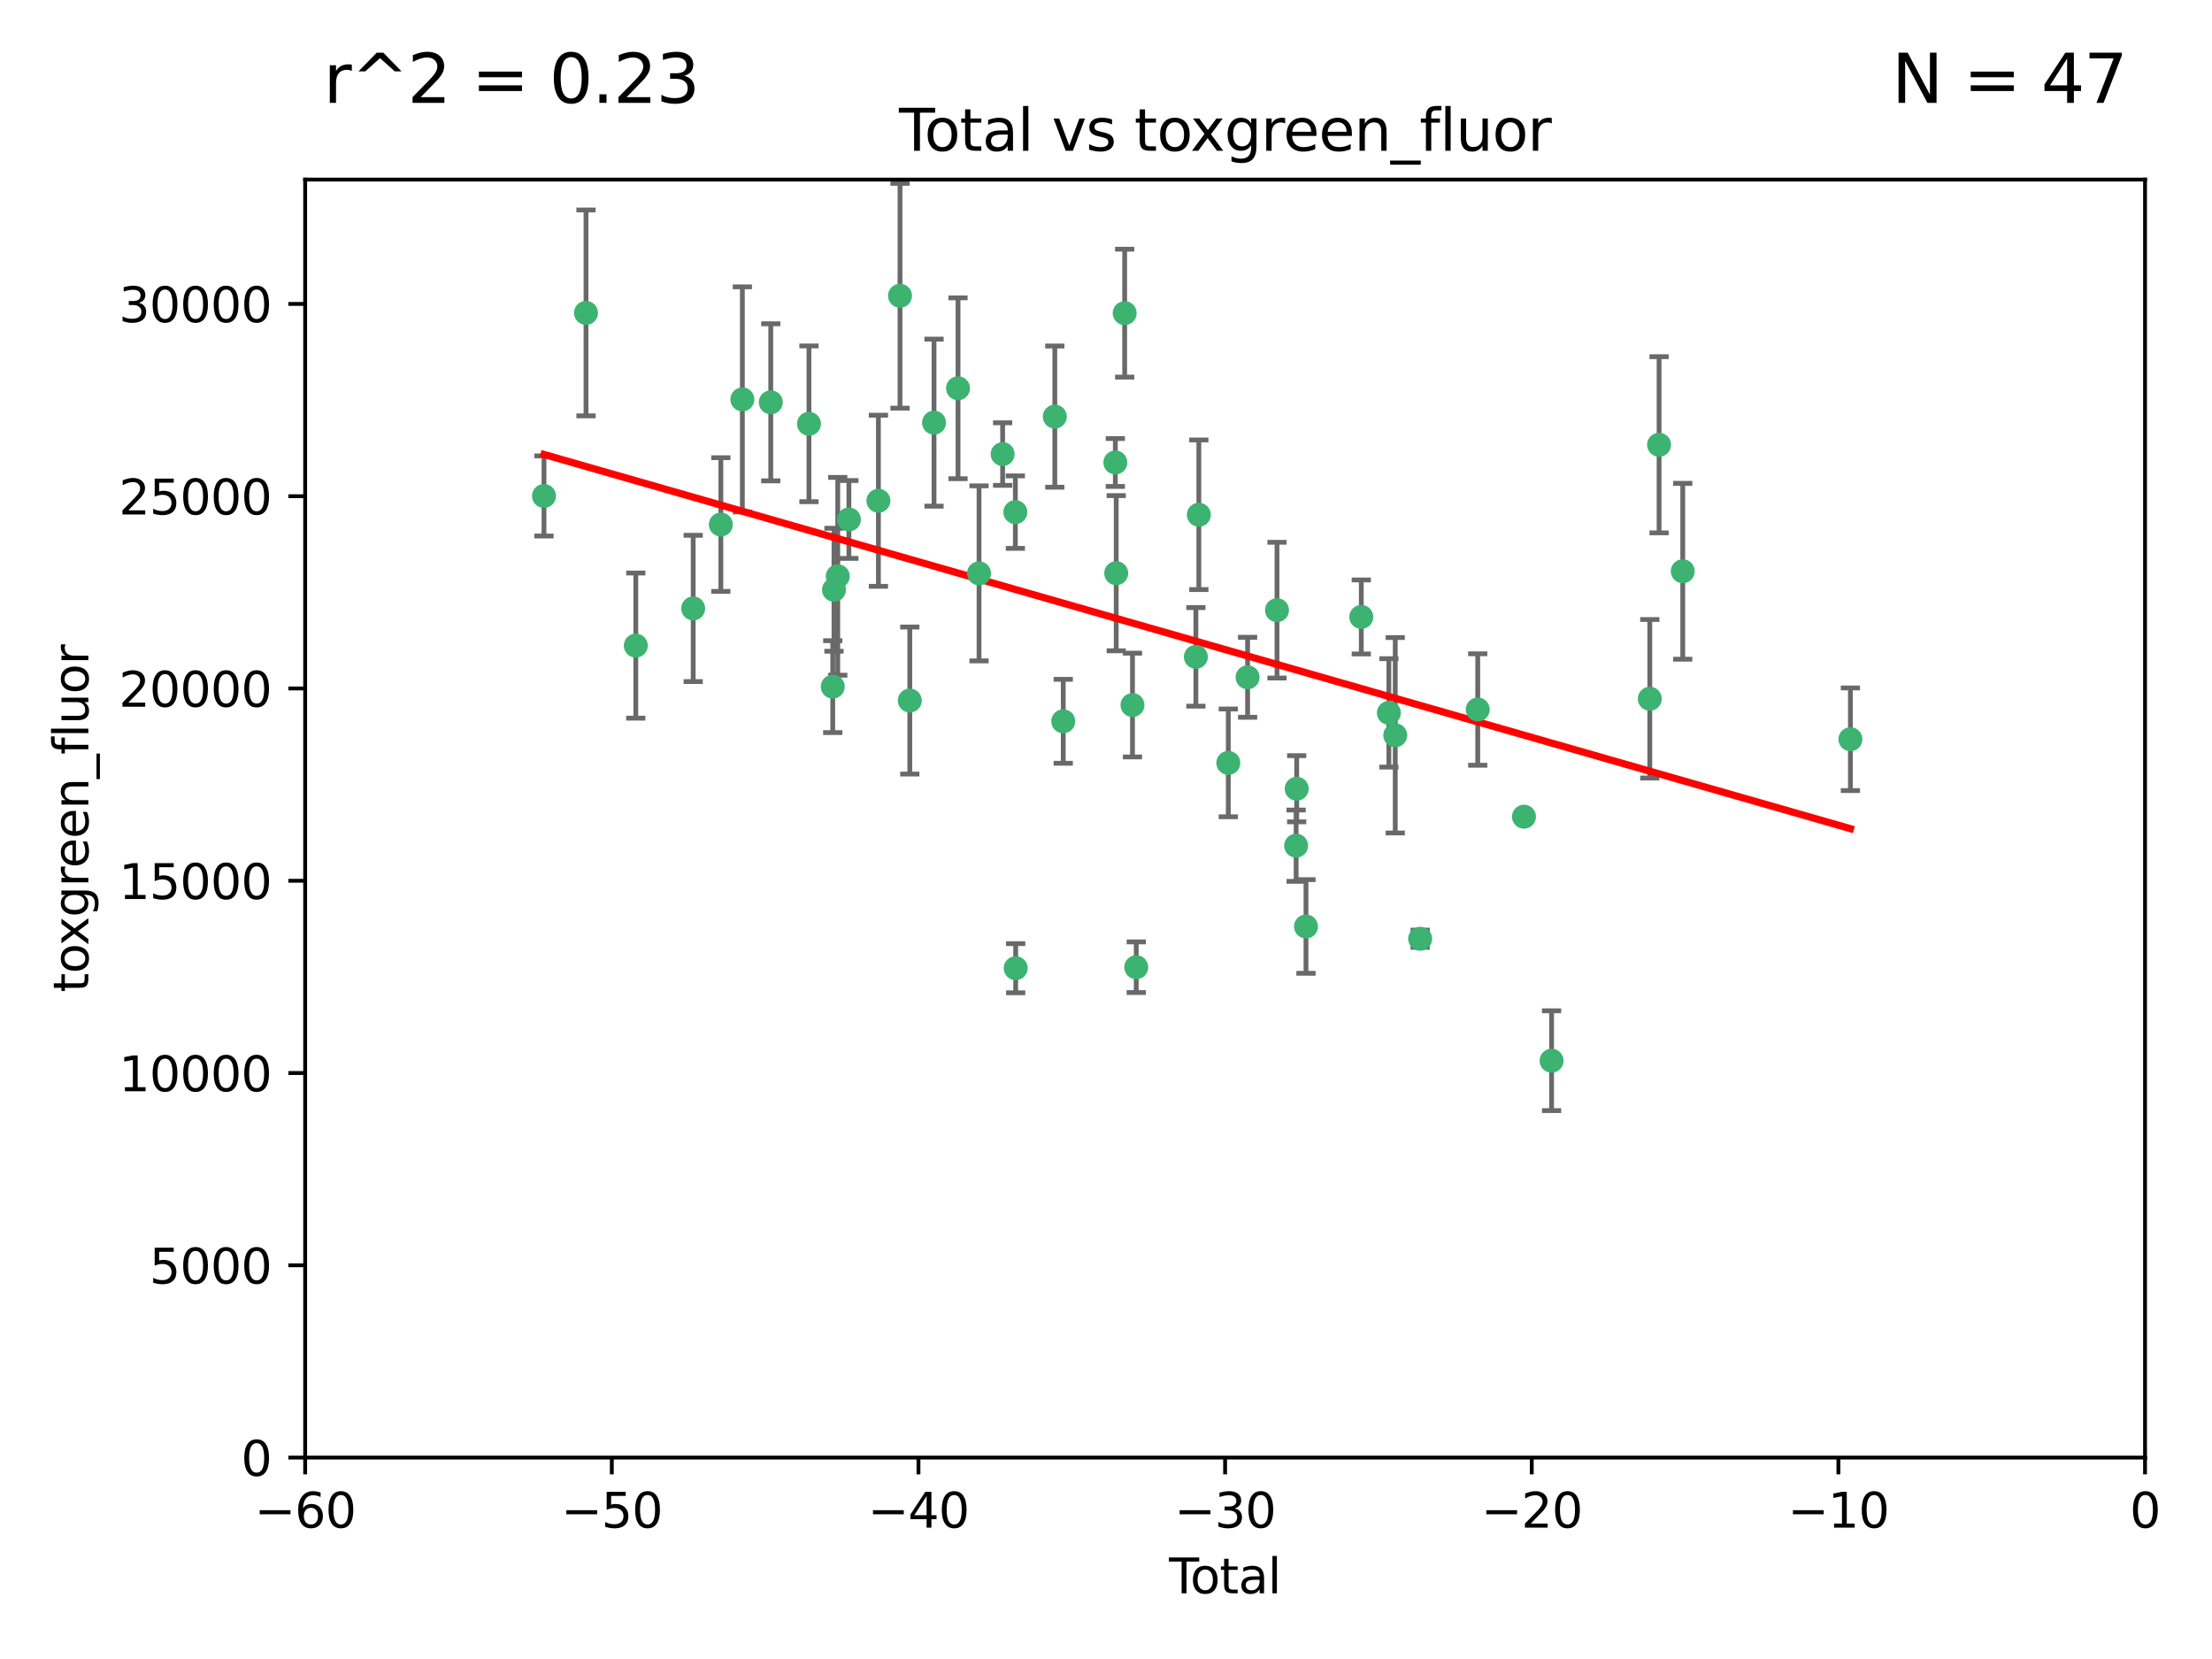 <?xml version="1.0" encoding="utf-8" standalone="no"?>
<!DOCTYPE svg PUBLIC "-//W3C//DTD SVG 1.1//EN"
  "http://www.w3.org/Graphics/SVG/1.1/DTD/svg11.dtd">
<svg xmlns:xlink="http://www.w3.org/1999/xlink" width="460.8pt" height="345.6pt" viewBox="0 0 460.8 345.6" xmlns="http://www.w3.org/2000/svg" version="1.1">
 <defs>
  <style type="text/css">*{stroke-linejoin: round; stroke-linecap: butt}</style>
 </defs>
 <g id="figure_1">
  <g id="patch_1">
   <path d="M 0 345.6 
L 460.8 345.6 
L 460.8 0 
L 0 0 
z
" style="fill: #ffffff"/>
  </g>
  <g id="axes_1">
   <g id="patch_2">
    <path d="M 63.571 303.64 
L 446.85 303.64 
L 446.85 37.411 
L 63.571 37.411 
z
" style="fill: #ffffff"/>
   </g>
   <g id="PathCollection_1">
    <defs>
     <path id="mc0f38f9fe8" d="M 0 1.118 
C 0.297 1.118 0.581 1 0.791 0.791 
C 1 0.581 1.118 0.297 1.118 0 
C 1.118 -0.297 1 -0.581 0.791 -0.791 
C 0.581 -1 0.297 -1.118 0 -1.118 
C -0.297 -1.118 -0.581 -1 -0.791 -0.791 
C -1 -0.581 -1.118 -0.297 -1.118 0 
C -1.118 0.297 -1 0.581 -0.791 0.791 
C -0.581 1 -0.297 1.118 0 1.118 
z
" style="stroke: #3cb371"/>
    </defs>
    <g clip-path="url(#pfbf0340518)">
     <use xlink:href="#mc0f38f9fe8" x="113.324" y="103.319" style="fill: #3cb371; stroke: #3cb371"/>
     <use xlink:href="#mc0f38f9fe8" x="122.075" y="65.184" style="fill: #3cb371; stroke: #3cb371"/>
     <use xlink:href="#mc0f38f9fe8" x="132.448" y="134.491" style="fill: #3cb371; stroke: #3cb371"/>
     <use xlink:href="#mc0f38f9fe8" x="144.404" y="126.749" style="fill: #3cb371; stroke: #3cb371"/>
     <use xlink:href="#mc0f38f9fe8" x="150.166" y="109.268" style="fill: #3cb371; stroke: #3cb371"/>
     <use xlink:href="#mc0f38f9fe8" x="154.646" y="83.201" style="fill: #3cb371; stroke: #3cb371"/>
     <use xlink:href="#mc0f38f9fe8" x="160.565" y="83.811" style="fill: #3cb371; stroke: #3cb371"/>
     <use xlink:href="#mc0f38f9fe8" x="168.522" y="88.286" style="fill: #3cb371; stroke: #3cb371"/>
     <use xlink:href="#mc0f38f9fe8" x="173.478" y="143.039" style="fill: #3cb371; stroke: #3cb371"/>
     <use xlink:href="#mc0f38f9fe8" x="173.733" y="122.859" style="fill: #3cb371; stroke: #3cb371"/>
     <use xlink:href="#mc0f38f9fe8" x="174.52" y="120.054" style="fill: #3cb371; stroke: #3cb371"/>
     <use xlink:href="#mc0f38f9fe8" x="176.84" y="108.214" style="fill: #3cb371; stroke: #3cb371"/>
     <use xlink:href="#mc0f38f9fe8" x="182.989" y="104.315" style="fill: #3cb371; stroke: #3cb371"/>
     <use xlink:href="#mc0f38f9fe8" x="187.487" y="61.614" style="fill: #3cb371; stroke: #3cb371"/>
     <use xlink:href="#mc0f38f9fe8" x="189.528" y="145.935" style="fill: #3cb371; stroke: #3cb371"/>
     <use xlink:href="#mc0f38f9fe8" x="194.574" y="88.045" style="fill: #3cb371; stroke: #3cb371"/>
     <use xlink:href="#mc0f38f9fe8" x="199.574" y="80.887" style="fill: #3cb371; stroke: #3cb371"/>
     <use xlink:href="#mc0f38f9fe8" x="203.952" y="119.44" style="fill: #3cb371; stroke: #3cb371"/>
     <use xlink:href="#mc0f38f9fe8" x="208.867" y="94.593" style="fill: #3cb371; stroke: #3cb371"/>
     <use xlink:href="#mc0f38f9fe8" x="211.515" y="106.684" style="fill: #3cb371; stroke: #3cb371"/>
     <use xlink:href="#mc0f38f9fe8" x="211.585" y="201.695" style="fill: #3cb371; stroke: #3cb371"/>
     <use xlink:href="#mc0f38f9fe8" x="219.736" y="86.787" style="fill: #3cb371; stroke: #3cb371"/>
     <use xlink:href="#mc0f38f9fe8" x="221.495" y="150.259" style="fill: #3cb371; stroke: #3cb371"/>
     <use xlink:href="#mc0f38f9fe8" x="232.345" y="96.341" style="fill: #3cb371; stroke: #3cb371"/>
     <use xlink:href="#mc0f38f9fe8" x="232.53" y="119.409" style="fill: #3cb371; stroke: #3cb371"/>
     <use xlink:href="#mc0f38f9fe8" x="234.291" y="65.233" style="fill: #3cb371; stroke: #3cb371"/>
     <use xlink:href="#mc0f38f9fe8" x="235.917" y="146.874" style="fill: #3cb371; stroke: #3cb371"/>
     <use xlink:href="#mc0f38f9fe8" x="236.699" y="201.487" style="fill: #3cb371; stroke: #3cb371"/>
     <use xlink:href="#mc0f38f9fe8" x="249.123" y="136.835" style="fill: #3cb371; stroke: #3cb371"/>
     <use xlink:href="#mc0f38f9fe8" x="249.741" y="107.234" style="fill: #3cb371; stroke: #3cb371"/>
     <use xlink:href="#mc0f38f9fe8" x="255.878" y="158.921" style="fill: #3cb371; stroke: #3cb371"/>
     <use xlink:href="#mc0f38f9fe8" x="259.897" y="141.091" style="fill: #3cb371; stroke: #3cb371"/>
     <use xlink:href="#mc0f38f9fe8" x="266.022" y="127.107" style="fill: #3cb371; stroke: #3cb371"/>
     <use xlink:href="#mc0f38f9fe8" x="270.008" y="176.169" style="fill: #3cb371; stroke: #3cb371"/>
     <use xlink:href="#mc0f38f9fe8" x="270.123" y="164.309" style="fill: #3cb371; stroke: #3cb371"/>
     <use xlink:href="#mc0f38f9fe8" x="272.061" y="193.002" style="fill: #3cb371; stroke: #3cb371"/>
     <use xlink:href="#mc0f38f9fe8" x="283.58" y="128.518" style="fill: #3cb371; stroke: #3cb371"/>
     <use xlink:href="#mc0f38f9fe8" x="289.329" y="148.507" style="fill: #3cb371; stroke: #3cb371"/>
     <use xlink:href="#mc0f38f9fe8" x="290.656" y="153.171" style="fill: #3cb371; stroke: #3cb371"/>
     <use xlink:href="#mc0f38f9fe8" x="295.844" y="195.558" style="fill: #3cb371; stroke: #3cb371"/>
     <use xlink:href="#mc0f38f9fe8" x="307.838" y="147.801" style="fill: #3cb371; stroke: #3cb371"/>
     <use xlink:href="#mc0f38f9fe8" x="317.472" y="170.133" style="fill: #3cb371; stroke: #3cb371"/>
     <use xlink:href="#mc0f38f9fe8" x="323.223" y="220.964" style="fill: #3cb371; stroke: #3cb371"/>
     <use xlink:href="#mc0f38f9fe8" x="343.683" y="145.567" style="fill: #3cb371; stroke: #3cb371"/>
     <use xlink:href="#mc0f38f9fe8" x="345.618" y="92.655" style="fill: #3cb371; stroke: #3cb371"/>
     <use xlink:href="#mc0f38f9fe8" x="350.548" y="119.004" style="fill: #3cb371; stroke: #3cb371"/>
     <use xlink:href="#mc0f38f9fe8" x="385.474" y="153.996" style="fill: #3cb371; stroke: #3cb371"/>
    </g>
   </g>
   <g id="matplotlib.axis_1">
    <g id="xtick_1">
     <g id="line2d_1">
      <defs>
       <path id="m3013d11a00" d="M 0 0 
L 0 3.5 
" style="stroke: #000000; stroke-width: 0.8"/>
      </defs>
      <g>
       <use xlink:href="#m3013d11a00" x="63.571" y="303.64" style="stroke: #000000; stroke-width: 0.8"/>
      </g>
     </g>
     <g id="text_1">
      <!-- −60 -->
      <g transform="translate(53.019 318.238)scale(0.1 -0.1)">
       <defs>
        <path id="DejaVuSans-2212" d="M 678 2272 
L 4684 2272 
L 4684 1741 
L 678 1741 
L 678 2272 
z
" transform="scale(0.016)"/>
        <path id="DejaVuSans-36" d="M 2113 2584 
Q 1688 2584 1439 2293 
Q 1191 2003 1191 1497 
Q 1191 994 1439 701 
Q 1688 409 2113 409 
Q 2538 409 2786 701 
Q 3034 994 3034 1497 
Q 3034 2003 2786 2293 
Q 2538 2584 2113 2584 
z
M 3366 4563 
L 3366 3988 
Q 3128 4100 2886 4159 
Q 2644 4219 2406 4219 
Q 1781 4219 1451 3797 
Q 1122 3375 1075 2522 
Q 1259 2794 1537 2939 
Q 1816 3084 2150 3084 
Q 2853 3084 3261 2657 
Q 3669 2231 3669 1497 
Q 3669 778 3244 343 
Q 2819 -91 2113 -91 
Q 1303 -91 875 529 
Q 447 1150 447 2328 
Q 447 3434 972 4092 
Q 1497 4750 2381 4750 
Q 2619 4750 2861 4703 
Q 3103 4656 3366 4563 
z
" transform="scale(0.016)"/>
        <path id="DejaVuSans-30" d="M 2034 4250 
Q 1547 4250 1301 3770 
Q 1056 3291 1056 2328 
Q 1056 1369 1301 889 
Q 1547 409 2034 409 
Q 2525 409 2770 889 
Q 3016 1369 3016 2328 
Q 3016 3291 2770 3770 
Q 2525 4250 2034 4250 
z
M 2034 4750 
Q 2819 4750 3233 4129 
Q 3647 3509 3647 2328 
Q 3647 1150 3233 529 
Q 2819 -91 2034 -91 
Q 1250 -91 836 529 
Q 422 1150 422 2328 
Q 422 3509 836 4129 
Q 1250 4750 2034 4750 
z
" transform="scale(0.016)"/>
       </defs>
       <use xlink:href="#DejaVuSans-2212"/>
       <use xlink:href="#DejaVuSans-36" x="83.789"/>
       <use xlink:href="#DejaVuSans-30" x="147.412"/>
      </g>
     </g>
    </g>
    <g id="xtick_2">
     <g id="line2d_2">
      <g>
       <use xlink:href="#m3013d11a00" x="127.451" y="303.64" style="stroke: #000000; stroke-width: 0.8"/>
      </g>
     </g>
     <g id="text_2">
      <!-- −50 -->
      <g transform="translate(116.899 318.238)scale(0.1 -0.1)">
       <defs>
        <path id="DejaVuSans-35" d="M 691 4666 
L 3169 4666 
L 3169 4134 
L 1269 4134 
L 1269 2991 
Q 1406 3038 1543 3061 
Q 1681 3084 1819 3084 
Q 2600 3084 3056 2656 
Q 3513 2228 3513 1497 
Q 3513 744 3044 326 
Q 2575 -91 1722 -91 
Q 1428 -91 1123 -41 
Q 819 9 494 109 
L 494 744 
Q 775 591 1075 516 
Q 1375 441 1709 441 
Q 2250 441 2565 725 
Q 2881 1009 2881 1497 
Q 2881 1984 2565 2268 
Q 2250 2553 1709 2553 
Q 1456 2553 1204 2497 
Q 953 2441 691 2322 
L 691 4666 
z
" transform="scale(0.016)"/>
       </defs>
       <use xlink:href="#DejaVuSans-2212"/>
       <use xlink:href="#DejaVuSans-35" x="83.789"/>
       <use xlink:href="#DejaVuSans-30" x="147.412"/>
      </g>
     </g>
    </g>
    <g id="xtick_3">
     <g id="line2d_3">
      <g>
       <use xlink:href="#m3013d11a00" x="191.331" y="303.64" style="stroke: #000000; stroke-width: 0.8"/>
      </g>
     </g>
     <g id="text_3">
      <!-- −40 -->
      <g transform="translate(180.778 318.238)scale(0.1 -0.1)">
       <defs>
        <path id="DejaVuSans-34" d="M 2419 4116 
L 825 1625 
L 2419 1625 
L 2419 4116 
z
M 2253 4666 
L 3047 4666 
L 3047 1625 
L 3713 1625 
L 3713 1100 
L 3047 1100 
L 3047 0 
L 2419 0 
L 2419 1100 
L 313 1100 
L 313 1709 
L 2253 4666 
z
" transform="scale(0.016)"/>
       </defs>
       <use xlink:href="#DejaVuSans-2212"/>
       <use xlink:href="#DejaVuSans-34" x="83.789"/>
       <use xlink:href="#DejaVuSans-30" x="147.412"/>
      </g>
     </g>
    </g>
    <g id="xtick_4">
     <g id="line2d_4">
      <g>
       <use xlink:href="#m3013d11a00" x="255.211" y="303.64" style="stroke: #000000; stroke-width: 0.8"/>
      </g>
     </g>
     <g id="text_4">
      <!-- −30 -->
      <g transform="translate(244.658 318.238)scale(0.1 -0.1)">
       <defs>
        <path id="DejaVuSans-33" d="M 2597 2516 
Q 3050 2419 3304 2112 
Q 3559 1806 3559 1356 
Q 3559 666 3084 287 
Q 2609 -91 1734 -91 
Q 1441 -91 1130 -33 
Q 819 25 488 141 
L 488 750 
Q 750 597 1062 519 
Q 1375 441 1716 441 
Q 2309 441 2620 675 
Q 2931 909 2931 1356 
Q 2931 1769 2642 2001 
Q 2353 2234 1838 2234 
L 1294 2234 
L 1294 2753 
L 1863 2753 
Q 2328 2753 2575 2939 
Q 2822 3125 2822 3475 
Q 2822 3834 2567 4026 
Q 2313 4219 1838 4219 
Q 1578 4219 1281 4162 
Q 984 4106 628 3988 
L 628 4550 
Q 988 4650 1302 4700 
Q 1616 4750 1894 4750 
Q 2613 4750 3031 4423 
Q 3450 4097 3450 3541 
Q 3450 3153 3228 2886 
Q 3006 2619 2597 2516 
z
" transform="scale(0.016)"/>
       </defs>
       <use xlink:href="#DejaVuSans-2212"/>
       <use xlink:href="#DejaVuSans-33" x="83.789"/>
       <use xlink:href="#DejaVuSans-30" x="147.412"/>
      </g>
     </g>
    </g>
    <g id="xtick_5">
     <g id="line2d_5">
      <g>
       <use xlink:href="#m3013d11a00" x="319.09" y="303.64" style="stroke: #000000; stroke-width: 0.8"/>
      </g>
     </g>
     <g id="text_5">
      <!-- −20 -->
      <g transform="translate(308.538 318.238)scale(0.1 -0.1)">
       <defs>
        <path id="DejaVuSans-32" d="M 1228 531 
L 3431 531 
L 3431 0 
L 469 0 
L 469 531 
Q 828 903 1448 1529 
Q 2069 2156 2228 2338 
Q 2531 2678 2651 2914 
Q 2772 3150 2772 3378 
Q 2772 3750 2511 3984 
Q 2250 4219 1831 4219 
Q 1534 4219 1204 4116 
Q 875 4013 500 3803 
L 500 4441 
Q 881 4594 1212 4672 
Q 1544 4750 1819 4750 
Q 2544 4750 2975 4387 
Q 3406 4025 3406 3419 
Q 3406 3131 3298 2873 
Q 3191 2616 2906 2266 
Q 2828 2175 2409 1742 
Q 1991 1309 1228 531 
z
" transform="scale(0.016)"/>
       </defs>
       <use xlink:href="#DejaVuSans-2212"/>
       <use xlink:href="#DejaVuSans-32" x="83.789"/>
       <use xlink:href="#DejaVuSans-30" x="147.412"/>
      </g>
     </g>
    </g>
    <g id="xtick_6">
     <g id="line2d_6">
      <g>
       <use xlink:href="#m3013d11a00" x="382.97" y="303.64" style="stroke: #000000; stroke-width: 0.8"/>
      </g>
     </g>
     <g id="text_6">
      <!-- −10 -->
      <g transform="translate(372.418 318.238)scale(0.1 -0.1)">
       <defs>
        <path id="DejaVuSans-31" d="M 794 531 
L 1825 531 
L 1825 4091 
L 703 3866 
L 703 4441 
L 1819 4666 
L 2450 4666 
L 2450 531 
L 3481 531 
L 3481 0 
L 794 0 
L 794 531 
z
" transform="scale(0.016)"/>
       </defs>
       <use xlink:href="#DejaVuSans-2212"/>
       <use xlink:href="#DejaVuSans-31" x="83.789"/>
       <use xlink:href="#DejaVuSans-30" x="147.412"/>
      </g>
     </g>
    </g>
    <g id="xtick_7">
     <g id="line2d_7">
      <g>
       <use xlink:href="#m3013d11a00" x="446.85" y="303.64" style="stroke: #000000; stroke-width: 0.8"/>
      </g>
     </g>
     <g id="text_7">
      <!-- 0 -->
      <g transform="translate(443.669 318.238)scale(0.1 -0.1)">
       <use xlink:href="#DejaVuSans-30"/>
      </g>
     </g>
    </g>
    <g id="text_8">
     <!-- Total -->
     <g transform="translate(243.534 331.917)scale(0.1 -0.1)">
      <defs>
       <path id="DejaVuSans-54" d="M -19 4666 
L 3928 4666 
L 3928 4134 
L 2272 4134 
L 2272 0 
L 1638 0 
L 1638 4134 
L -19 4134 
L -19 4666 
z
" transform="scale(0.016)"/>
       <path id="DejaVuSans-6f" d="M 1959 3097 
Q 1497 3097 1228 2736 
Q 959 2375 959 1747 
Q 959 1119 1226 758 
Q 1494 397 1959 397 
Q 2419 397 2687 759 
Q 2956 1122 2956 1747 
Q 2956 2369 2687 2733 
Q 2419 3097 1959 3097 
z
M 1959 3584 
Q 2709 3584 3137 3096 
Q 3566 2609 3566 1747 
Q 3566 888 3137 398 
Q 2709 -91 1959 -91 
Q 1206 -91 779 398 
Q 353 888 353 1747 
Q 353 2609 779 3096 
Q 1206 3584 1959 3584 
z
" transform="scale(0.016)"/>
       <path id="DejaVuSans-74" d="M 1172 4494 
L 1172 3500 
L 2356 3500 
L 2356 3053 
L 1172 3053 
L 1172 1153 
Q 1172 725 1289 603 
Q 1406 481 1766 481 
L 2356 481 
L 2356 0 
L 1766 0 
Q 1100 0 847 248 
Q 594 497 594 1153 
L 594 3053 
L 172 3053 
L 172 3500 
L 594 3500 
L 594 4494 
L 1172 4494 
z
" transform="scale(0.016)"/>
       <path id="DejaVuSans-61" d="M 2194 1759 
Q 1497 1759 1228 1600 
Q 959 1441 959 1056 
Q 959 750 1161 570 
Q 1363 391 1709 391 
Q 2188 391 2477 730 
Q 2766 1069 2766 1631 
L 2766 1759 
L 2194 1759 
z
M 3341 1997 
L 3341 0 
L 2766 0 
L 2766 531 
Q 2569 213 2275 61 
Q 1981 -91 1556 -91 
Q 1019 -91 701 211 
Q 384 513 384 1019 
Q 384 1609 779 1909 
Q 1175 2209 1959 2209 
L 2766 2209 
L 2766 2266 
Q 2766 2663 2505 2880 
Q 2244 3097 1772 3097 
Q 1472 3097 1187 3025 
Q 903 2953 641 2809 
L 641 3341 
Q 956 3463 1253 3523 
Q 1550 3584 1831 3584 
Q 2591 3584 2966 3190 
Q 3341 2797 3341 1997 
z
" transform="scale(0.016)"/>
       <path id="DejaVuSans-6c" d="M 603 4863 
L 1178 4863 
L 1178 0 
L 603 0 
L 603 4863 
z
" transform="scale(0.016)"/>
      </defs>
      <use xlink:href="#DejaVuSans-54"/>
      <use xlink:href="#DejaVuSans-6f" x="44.084"/>
      <use xlink:href="#DejaVuSans-74" x="105.266"/>
      <use xlink:href="#DejaVuSans-61" x="144.475"/>
      <use xlink:href="#DejaVuSans-6c" x="205.754"/>
     </g>
    </g>
   </g>
   <g id="matplotlib.axis_2">
    <g id="ytick_1">
     <g id="line2d_8">
      <defs>
       <path id="mdef2d67973" d="M 0 0 
L -3.5 0 
" style="stroke: #000000; stroke-width: 0.8"/>
      </defs>
      <g>
       <use xlink:href="#mdef2d67973" x="63.571" y="303.64" style="stroke: #000000; stroke-width: 0.8"/>
      </g>
     </g>
     <g id="text_9">
      <!-- 0 -->
      <g transform="translate(50.209 307.439)scale(0.1 -0.1)">
       <use xlink:href="#DejaVuSans-30"/>
      </g>
     </g>
    </g>
    <g id="ytick_2">
     <g id="line2d_9">
      <g>
       <use xlink:href="#mdef2d67973" x="63.571" y="263.586" style="stroke: #000000; stroke-width: 0.8"/>
      </g>
     </g>
     <g id="text_10">
      <!-- 5000 -->
      <g transform="translate(31.121 267.385)scale(0.1 -0.1)">
       <use xlink:href="#DejaVuSans-35"/>
       <use xlink:href="#DejaVuSans-30" x="63.623"/>
       <use xlink:href="#DejaVuSans-30" x="127.246"/>
       <use xlink:href="#DejaVuSans-30" x="190.869"/>
      </g>
     </g>
    </g>
    <g id="ytick_3">
     <g id="line2d_10">
      <g>
       <use xlink:href="#mdef2d67973" x="63.571" y="223.532" style="stroke: #000000; stroke-width: 0.8"/>
      </g>
     </g>
     <g id="text_11">
      <!-- 10000 -->
      <g transform="translate(24.759 227.331)scale(0.1 -0.1)">
       <use xlink:href="#DejaVuSans-31"/>
       <use xlink:href="#DejaVuSans-30" x="63.623"/>
       <use xlink:href="#DejaVuSans-30" x="127.246"/>
       <use xlink:href="#DejaVuSans-30" x="190.869"/>
       <use xlink:href="#DejaVuSans-30" x="254.492"/>
      </g>
     </g>
    </g>
    <g id="ytick_4">
     <g id="line2d_11">
      <g>
       <use xlink:href="#mdef2d67973" x="63.571" y="183.478" style="stroke: #000000; stroke-width: 0.8"/>
      </g>
     </g>
     <g id="text_12">
      <!-- 15000 -->
      <g transform="translate(24.759 187.278)scale(0.1 -0.1)">
       <use xlink:href="#DejaVuSans-31"/>
       <use xlink:href="#DejaVuSans-35" x="63.623"/>
       <use xlink:href="#DejaVuSans-30" x="127.246"/>
       <use xlink:href="#DejaVuSans-30" x="190.869"/>
       <use xlink:href="#DejaVuSans-30" x="254.492"/>
      </g>
     </g>
    </g>
    <g id="ytick_5">
     <g id="line2d_12">
      <g>
       <use xlink:href="#mdef2d67973" x="63.571" y="143.424" style="stroke: #000000; stroke-width: 0.8"/>
      </g>
     </g>
     <g id="text_13">
      <!-- 20000 -->
      <g transform="translate(24.759 147.224)scale(0.1 -0.1)">
       <use xlink:href="#DejaVuSans-32"/>
       <use xlink:href="#DejaVuSans-30" x="63.623"/>
       <use xlink:href="#DejaVuSans-30" x="127.246"/>
       <use xlink:href="#DejaVuSans-30" x="190.869"/>
       <use xlink:href="#DejaVuSans-30" x="254.492"/>
      </g>
     </g>
    </g>
    <g id="ytick_6">
     <g id="line2d_13">
      <g>
       <use xlink:href="#mdef2d67973" x="63.571" y="103.371" style="stroke: #000000; stroke-width: 0.8"/>
      </g>
     </g>
     <g id="text_14">
      <!-- 25000 -->
      <g transform="translate(24.759 107.17)scale(0.1 -0.1)">
       <use xlink:href="#DejaVuSans-32"/>
       <use xlink:href="#DejaVuSans-35" x="63.623"/>
       <use xlink:href="#DejaVuSans-30" x="127.246"/>
       <use xlink:href="#DejaVuSans-30" x="190.869"/>
       <use xlink:href="#DejaVuSans-30" x="254.492"/>
      </g>
     </g>
    </g>
    <g id="ytick_7">
     <g id="line2d_14">
      <g>
       <use xlink:href="#mdef2d67973" x="63.571" y="63.317" style="stroke: #000000; stroke-width: 0.8"/>
      </g>
     </g>
     <g id="text_15">
      <!-- 30000 -->
      <g transform="translate(24.759 67.116)scale(0.1 -0.1)">
       <use xlink:href="#DejaVuSans-33"/>
       <use xlink:href="#DejaVuSans-30" x="63.623"/>
       <use xlink:href="#DejaVuSans-30" x="127.246"/>
       <use xlink:href="#DejaVuSans-30" x="190.869"/>
       <use xlink:href="#DejaVuSans-30" x="254.492"/>
      </g>
     </g>
    </g>
    <g id="text_16">
     <!-- toxgreen_fluor -->
     <g transform="translate(18.401 206.72)rotate(-90)scale(0.1 -0.1)">
      <defs>
       <path id="DejaVuSans-78" d="M 3513 3500 
L 2247 1797 
L 3578 0 
L 2900 0 
L 1881 1375 
L 863 0 
L 184 0 
L 1544 1831 
L 300 3500 
L 978 3500 
L 1906 2253 
L 2834 3500 
L 3513 3500 
z
" transform="scale(0.016)"/>
       <path id="DejaVuSans-67" d="M 2906 1791 
Q 2906 2416 2648 2759 
Q 2391 3103 1925 3103 
Q 1463 3103 1205 2759 
Q 947 2416 947 1791 
Q 947 1169 1205 825 
Q 1463 481 1925 481 
Q 2391 481 2648 825 
Q 2906 1169 2906 1791 
z
M 3481 434 
Q 3481 -459 3084 -895 
Q 2688 -1331 1869 -1331 
Q 1566 -1331 1297 -1286 
Q 1028 -1241 775 -1147 
L 775 -588 
Q 1028 -725 1275 -790 
Q 1522 -856 1778 -856 
Q 2344 -856 2625 -561 
Q 2906 -266 2906 331 
L 2906 616 
Q 2728 306 2450 153 
Q 2172 0 1784 0 
Q 1141 0 747 490 
Q 353 981 353 1791 
Q 353 2603 747 3093 
Q 1141 3584 1784 3584 
Q 2172 3584 2450 3431 
Q 2728 3278 2906 2969 
L 2906 3500 
L 3481 3500 
L 3481 434 
z
" transform="scale(0.016)"/>
       <path id="DejaVuSans-72" d="M 2631 2963 
Q 2534 3019 2420 3045 
Q 2306 3072 2169 3072 
Q 1681 3072 1420 2755 
Q 1159 2438 1159 1844 
L 1159 0 
L 581 0 
L 581 3500 
L 1159 3500 
L 1159 2956 
Q 1341 3275 1631 3429 
Q 1922 3584 2338 3584 
Q 2397 3584 2469 3576 
Q 2541 3569 2628 3553 
L 2631 2963 
z
" transform="scale(0.016)"/>
       <path id="DejaVuSans-65" d="M 3597 1894 
L 3597 1613 
L 953 1613 
Q 991 1019 1311 708 
Q 1631 397 2203 397 
Q 2534 397 2845 478 
Q 3156 559 3463 722 
L 3463 178 
Q 3153 47 2828 -22 
Q 2503 -91 2169 -91 
Q 1331 -91 842 396 
Q 353 884 353 1716 
Q 353 2575 817 3079 
Q 1281 3584 2069 3584 
Q 2775 3584 3186 3129 
Q 3597 2675 3597 1894 
z
M 3022 2063 
Q 3016 2534 2758 2815 
Q 2500 3097 2075 3097 
Q 1594 3097 1305 2825 
Q 1016 2553 972 2059 
L 3022 2063 
z
" transform="scale(0.016)"/>
       <path id="DejaVuSans-6e" d="M 3513 2113 
L 3513 0 
L 2938 0 
L 2938 2094 
Q 2938 2591 2744 2837 
Q 2550 3084 2163 3084 
Q 1697 3084 1428 2787 
Q 1159 2491 1159 1978 
L 1159 0 
L 581 0 
L 581 3500 
L 1159 3500 
L 1159 2956 
Q 1366 3272 1645 3428 
Q 1925 3584 2291 3584 
Q 2894 3584 3203 3211 
Q 3513 2838 3513 2113 
z
" transform="scale(0.016)"/>
       <path id="DejaVuSans-5f" d="M 3263 -1063 
L 3263 -1509 
L -63 -1509 
L -63 -1063 
L 3263 -1063 
z
" transform="scale(0.016)"/>
       <path id="DejaVuSans-66" d="M 2375 4863 
L 2375 4384 
L 1825 4384 
Q 1516 4384 1395 4259 
Q 1275 4134 1275 3809 
L 1275 3500 
L 2222 3500 
L 2222 3053 
L 1275 3053 
L 1275 0 
L 697 0 
L 697 3053 
L 147 3053 
L 147 3500 
L 697 3500 
L 697 3744 
Q 697 4328 969 4595 
Q 1241 4863 1831 4863 
L 2375 4863 
z
" transform="scale(0.016)"/>
       <path id="DejaVuSans-75" d="M 544 1381 
L 544 3500 
L 1119 3500 
L 1119 1403 
Q 1119 906 1312 657 
Q 1506 409 1894 409 
Q 2359 409 2629 706 
Q 2900 1003 2900 1516 
L 2900 3500 
L 3475 3500 
L 3475 0 
L 2900 0 
L 2900 538 
Q 2691 219 2414 64 
Q 2138 -91 1772 -91 
Q 1169 -91 856 284 
Q 544 659 544 1381 
z
M 1991 3584 
L 1991 3584 
z
" transform="scale(0.016)"/>
      </defs>
      <use xlink:href="#DejaVuSans-74"/>
      <use xlink:href="#DejaVuSans-6f" x="39.209"/>
      <use xlink:href="#DejaVuSans-78" x="97.266"/>
      <use xlink:href="#DejaVuSans-67" x="156.445"/>
      <use xlink:href="#DejaVuSans-72" x="219.922"/>
      <use xlink:href="#DejaVuSans-65" x="258.785"/>
      <use xlink:href="#DejaVuSans-65" x="320.309"/>
      <use xlink:href="#DejaVuSans-6e" x="381.832"/>
      <use xlink:href="#DejaVuSans-5f" x="445.211"/>
      <use xlink:href="#DejaVuSans-66" x="495.211"/>
      <use xlink:href="#DejaVuSans-6c" x="530.416"/>
      <use xlink:href="#DejaVuSans-75" x="558.199"/>
      <use xlink:href="#DejaVuSans-6f" x="621.578"/>
      <use xlink:href="#DejaVuSans-72" x="682.76"/>
     </g>
    </g>
   </g>
   <g id="LineCollection_1">
    <path d="M 113.324 111.662 
L 113.324 94.976 
" clip-path="url(#pfbf0340518)" style="fill: none; stroke: #696969"/>
    <path d="M 122.075 86.629 
L 122.075 43.739 
" clip-path="url(#pfbf0340518)" style="fill: none; stroke: #696969"/>
    <path d="M 132.448 149.606 
L 132.448 119.375 
" clip-path="url(#pfbf0340518)" style="fill: none; stroke: #696969"/>
    <path d="M 144.404 141.983 
L 144.404 111.515 
" clip-path="url(#pfbf0340518)" style="fill: none; stroke: #696969"/>
    <path d="M 150.166 123.191 
L 150.166 95.346 
" clip-path="url(#pfbf0340518)" style="fill: none; stroke: #696969"/>
    <path d="M 154.646 106.648 
L 154.646 59.753 
" clip-path="url(#pfbf0340518)" style="fill: none; stroke: #696969"/>
    <path d="M 160.565 100.173 
L 160.565 67.45 
" clip-path="url(#pfbf0340518)" style="fill: none; stroke: #696969"/>
    <path d="M 168.522 104.51 
L 168.522 72.063 
" clip-path="url(#pfbf0340518)" style="fill: none; stroke: #696969"/>
    <path d="M 173.478 152.61 
L 173.478 133.468 
" clip-path="url(#pfbf0340518)" style="fill: none; stroke: #696969"/>
    <path d="M 173.733 135.667 
L 173.733 110.051 
" clip-path="url(#pfbf0340518)" style="fill: none; stroke: #696969"/>
    <path d="M 174.52 140.659 
L 174.52 99.45 
" clip-path="url(#pfbf0340518)" style="fill: none; stroke: #696969"/>
    <path d="M 176.84 116.326 
L 176.84 100.101 
" clip-path="url(#pfbf0340518)" style="fill: none; stroke: #696969"/>
    <path d="M 182.989 122.133 
L 182.989 86.497 
" clip-path="url(#pfbf0340518)" style="fill: none; stroke: #696969"/>
    <path d="M 187.487 85.029 
L 187.487 38.199 
" clip-path="url(#pfbf0340518)" style="fill: none; stroke: #696969"/>
    <path d="M 189.528 161.248 
L 189.528 130.622 
" clip-path="url(#pfbf0340518)" style="fill: none; stroke: #696969"/>
    <path d="M 194.574 105.444 
L 194.574 70.646 
" clip-path="url(#pfbf0340518)" style="fill: none; stroke: #696969"/>
    <path d="M 199.574 99.727 
L 199.574 62.047 
" clip-path="url(#pfbf0340518)" style="fill: none; stroke: #696969"/>
    <path d="M 203.952 137.675 
L 203.952 101.206 
" clip-path="url(#pfbf0340518)" style="fill: none; stroke: #696969"/>
    <path d="M 208.867 101.108 
L 208.867 88.078 
" clip-path="url(#pfbf0340518)" style="fill: none; stroke: #696969"/>
    <path d="M 211.515 114.235 
L 211.515 99.134 
" clip-path="url(#pfbf0340518)" style="fill: none; stroke: #696969"/>
    <path d="M 211.585 206.809 
L 211.585 196.58 
" clip-path="url(#pfbf0340518)" style="fill: none; stroke: #696969"/>
    <path d="M 219.736 101.495 
L 219.736 72.08 
" clip-path="url(#pfbf0340518)" style="fill: none; stroke: #696969"/>
    <path d="M 221.495 159.003 
L 221.495 141.514 
" clip-path="url(#pfbf0340518)" style="fill: none; stroke: #696969"/>
    <path d="M 232.345 101.329 
L 232.345 91.353 
" clip-path="url(#pfbf0340518)" style="fill: none; stroke: #696969"/>
    <path d="M 232.53 135.574 
L 232.53 103.243 
" clip-path="url(#pfbf0340518)" style="fill: none; stroke: #696969"/>
    <path d="M 234.291 78.556 
L 234.291 51.911 
" clip-path="url(#pfbf0340518)" style="fill: none; stroke: #696969"/>
    <path d="M 235.917 157.684 
L 235.917 136.065 
" clip-path="url(#pfbf0340518)" style="fill: none; stroke: #696969"/>
    <path d="M 236.699 206.761 
L 236.699 196.213 
" clip-path="url(#pfbf0340518)" style="fill: none; stroke: #696969"/>
    <path d="M 249.123 147.104 
L 249.123 126.566 
" clip-path="url(#pfbf0340518)" style="fill: none; stroke: #696969"/>
    <path d="M 249.741 122.819 
L 249.741 91.649 
" clip-path="url(#pfbf0340518)" style="fill: none; stroke: #696969"/>
    <path d="M 255.878 170.147 
L 255.878 147.694 
" clip-path="url(#pfbf0340518)" style="fill: none; stroke: #696969"/>
    <path d="M 259.897 149.421 
L 259.897 132.76 
" clip-path="url(#pfbf0340518)" style="fill: none; stroke: #696969"/>
    <path d="M 266.022 141.248 
L 266.022 112.967 
" clip-path="url(#pfbf0340518)" style="fill: none; stroke: #696969"/>
    <path d="M 270.008 183.597 
L 270.008 168.741 
" clip-path="url(#pfbf0340518)" style="fill: none; stroke: #696969"/>
    <path d="M 270.123 171.2 
L 270.123 157.418 
" clip-path="url(#pfbf0340518)" style="fill: none; stroke: #696969"/>
    <path d="M 272.061 202.754 
L 272.061 183.249 
" clip-path="url(#pfbf0340518)" style="fill: none; stroke: #696969"/>
    <path d="M 283.58 136.228 
L 283.58 120.808 
" clip-path="url(#pfbf0340518)" style="fill: none; stroke: #696969"/>
    <path d="M 289.329 159.798 
L 289.329 137.216 
" clip-path="url(#pfbf0340518)" style="fill: none; stroke: #696969"/>
    <path d="M 290.656 173.526 
L 290.656 132.815 
" clip-path="url(#pfbf0340518)" style="fill: none; stroke: #696969"/>
    <path d="M 295.844 197.349 
L 295.844 193.767 
" clip-path="url(#pfbf0340518)" style="fill: none; stroke: #696969"/>
    <path d="M 307.838 159.413 
L 307.838 136.19 
" clip-path="url(#pfbf0340518)" style="fill: none; stroke: #696969"/>
    <path d="M 317.472 170.88 
L 317.472 169.387 
" clip-path="url(#pfbf0340518)" style="fill: none; stroke: #696969"/>
    <path d="M 323.223 231.359 
L 323.223 210.569 
" clip-path="url(#pfbf0340518)" style="fill: none; stroke: #696969"/>
    <path d="M 343.683 162.081 
L 343.683 129.053 
" clip-path="url(#pfbf0340518)" style="fill: none; stroke: #696969"/>
    <path d="M 345.618 111.003 
L 345.618 74.306 
" clip-path="url(#pfbf0340518)" style="fill: none; stroke: #696969"/>
    <path d="M 350.548 137.321 
L 350.548 100.688 
" clip-path="url(#pfbf0340518)" style="fill: none; stroke: #696969"/>
    <path d="M 385.474 164.686 
L 385.474 143.305 
" clip-path="url(#pfbf0340518)" style="fill: none; stroke: #696969"/>
   </g>
   <g id="line2d_15">
    <defs>
     <path id="med8986976a" d="M 2 0 
L -2 -0 
" style="stroke: #696969"/>
    </defs>
    <g clip-path="url(#pfbf0340518)">
     <use xlink:href="#med8986976a" x="113.324" y="111.662" style="fill: #696969; stroke: #696969"/>
     <use xlink:href="#med8986976a" x="122.075" y="86.629" style="fill: #696969; stroke: #696969"/>
     <use xlink:href="#med8986976a" x="132.448" y="149.606" style="fill: #696969; stroke: #696969"/>
     <use xlink:href="#med8986976a" x="144.404" y="141.983" style="fill: #696969; stroke: #696969"/>
     <use xlink:href="#med8986976a" x="150.166" y="123.191" style="fill: #696969; stroke: #696969"/>
     <use xlink:href="#med8986976a" x="154.646" y="106.648" style="fill: #696969; stroke: #696969"/>
     <use xlink:href="#med8986976a" x="160.565" y="100.173" style="fill: #696969; stroke: #696969"/>
     <use xlink:href="#med8986976a" x="168.522" y="104.51" style="fill: #696969; stroke: #696969"/>
     <use xlink:href="#med8986976a" x="173.478" y="152.61" style="fill: #696969; stroke: #696969"/>
     <use xlink:href="#med8986976a" x="173.733" y="135.667" style="fill: #696969; stroke: #696969"/>
     <use xlink:href="#med8986976a" x="174.52" y="140.659" style="fill: #696969; stroke: #696969"/>
     <use xlink:href="#med8986976a" x="176.84" y="116.326" style="fill: #696969; stroke: #696969"/>
     <use xlink:href="#med8986976a" x="182.989" y="122.133" style="fill: #696969; stroke: #696969"/>
     <use xlink:href="#med8986976a" x="187.487" y="85.029" style="fill: #696969; stroke: #696969"/>
     <use xlink:href="#med8986976a" x="189.528" y="161.248" style="fill: #696969; stroke: #696969"/>
     <use xlink:href="#med8986976a" x="194.574" y="105.444" style="fill: #696969; stroke: #696969"/>
     <use xlink:href="#med8986976a" x="199.574" y="99.727" style="fill: #696969; stroke: #696969"/>
     <use xlink:href="#med8986976a" x="203.952" y="137.675" style="fill: #696969; stroke: #696969"/>
     <use xlink:href="#med8986976a" x="208.867" y="101.108" style="fill: #696969; stroke: #696969"/>
     <use xlink:href="#med8986976a" x="211.515" y="114.235" style="fill: #696969; stroke: #696969"/>
     <use xlink:href="#med8986976a" x="211.585" y="206.809" style="fill: #696969; stroke: #696969"/>
     <use xlink:href="#med8986976a" x="219.736" y="101.495" style="fill: #696969; stroke: #696969"/>
     <use xlink:href="#med8986976a" x="221.495" y="159.003" style="fill: #696969; stroke: #696969"/>
     <use xlink:href="#med8986976a" x="232.345" y="101.329" style="fill: #696969; stroke: #696969"/>
     <use xlink:href="#med8986976a" x="232.53" y="135.574" style="fill: #696969; stroke: #696969"/>
     <use xlink:href="#med8986976a" x="234.291" y="78.556" style="fill: #696969; stroke: #696969"/>
     <use xlink:href="#med8986976a" x="235.917" y="157.684" style="fill: #696969; stroke: #696969"/>
     <use xlink:href="#med8986976a" x="236.699" y="206.761" style="fill: #696969; stroke: #696969"/>
     <use xlink:href="#med8986976a" x="249.123" y="147.104" style="fill: #696969; stroke: #696969"/>
     <use xlink:href="#med8986976a" x="249.741" y="122.819" style="fill: #696969; stroke: #696969"/>
     <use xlink:href="#med8986976a" x="255.878" y="170.147" style="fill: #696969; stroke: #696969"/>
     <use xlink:href="#med8986976a" x="259.897" y="149.421" style="fill: #696969; stroke: #696969"/>
     <use xlink:href="#med8986976a" x="266.022" y="141.248" style="fill: #696969; stroke: #696969"/>
     <use xlink:href="#med8986976a" x="270.008" y="183.597" style="fill: #696969; stroke: #696969"/>
     <use xlink:href="#med8986976a" x="270.123" y="171.2" style="fill: #696969; stroke: #696969"/>
     <use xlink:href="#med8986976a" x="272.061" y="202.754" style="fill: #696969; stroke: #696969"/>
     <use xlink:href="#med8986976a" x="283.58" y="136.228" style="fill: #696969; stroke: #696969"/>
     <use xlink:href="#med8986976a" x="289.329" y="159.798" style="fill: #696969; stroke: #696969"/>
     <use xlink:href="#med8986976a" x="290.656" y="173.526" style="fill: #696969; stroke: #696969"/>
     <use xlink:href="#med8986976a" x="295.844" y="197.349" style="fill: #696969; stroke: #696969"/>
     <use xlink:href="#med8986976a" x="307.838" y="159.413" style="fill: #696969; stroke: #696969"/>
     <use xlink:href="#med8986976a" x="317.472" y="170.88" style="fill: #696969; stroke: #696969"/>
     <use xlink:href="#med8986976a" x="323.223" y="231.359" style="fill: #696969; stroke: #696969"/>
     <use xlink:href="#med8986976a" x="343.683" y="162.081" style="fill: #696969; stroke: #696969"/>
     <use xlink:href="#med8986976a" x="345.618" y="111.003" style="fill: #696969; stroke: #696969"/>
     <use xlink:href="#med8986976a" x="350.548" y="137.321" style="fill: #696969; stroke: #696969"/>
     <use xlink:href="#med8986976a" x="385.474" y="164.686" style="fill: #696969; stroke: #696969"/>
    </g>
   </g>
   <g id="line2d_16">
    <g clip-path="url(#pfbf0340518)">
     <use xlink:href="#med8986976a" x="113.324" y="94.976" style="fill: #696969; stroke: #696969"/>
     <use xlink:href="#med8986976a" x="122.075" y="43.739" style="fill: #696969; stroke: #696969"/>
     <use xlink:href="#med8986976a" x="132.448" y="119.375" style="fill: #696969; stroke: #696969"/>
     <use xlink:href="#med8986976a" x="144.404" y="111.515" style="fill: #696969; stroke: #696969"/>
     <use xlink:href="#med8986976a" x="150.166" y="95.346" style="fill: #696969; stroke: #696969"/>
     <use xlink:href="#med8986976a" x="154.646" y="59.753" style="fill: #696969; stroke: #696969"/>
     <use xlink:href="#med8986976a" x="160.565" y="67.45" style="fill: #696969; stroke: #696969"/>
     <use xlink:href="#med8986976a" x="168.522" y="72.063" style="fill: #696969; stroke: #696969"/>
     <use xlink:href="#med8986976a" x="173.478" y="133.468" style="fill: #696969; stroke: #696969"/>
     <use xlink:href="#med8986976a" x="173.733" y="110.051" style="fill: #696969; stroke: #696969"/>
     <use xlink:href="#med8986976a" x="174.52" y="99.45" style="fill: #696969; stroke: #696969"/>
     <use xlink:href="#med8986976a" x="176.84" y="100.101" style="fill: #696969; stroke: #696969"/>
     <use xlink:href="#med8986976a" x="182.989" y="86.497" style="fill: #696969; stroke: #696969"/>
     <use xlink:href="#med8986976a" x="187.487" y="38.199" style="fill: #696969; stroke: #696969"/>
     <use xlink:href="#med8986976a" x="189.528" y="130.622" style="fill: #696969; stroke: #696969"/>
     <use xlink:href="#med8986976a" x="194.574" y="70.646" style="fill: #696969; stroke: #696969"/>
     <use xlink:href="#med8986976a" x="199.574" y="62.047" style="fill: #696969; stroke: #696969"/>
     <use xlink:href="#med8986976a" x="203.952" y="101.206" style="fill: #696969; stroke: #696969"/>
     <use xlink:href="#med8986976a" x="208.867" y="88.078" style="fill: #696969; stroke: #696969"/>
     <use xlink:href="#med8986976a" x="211.515" y="99.134" style="fill: #696969; stroke: #696969"/>
     <use xlink:href="#med8986976a" x="211.585" y="196.58" style="fill: #696969; stroke: #696969"/>
     <use xlink:href="#med8986976a" x="219.736" y="72.08" style="fill: #696969; stroke: #696969"/>
     <use xlink:href="#med8986976a" x="221.495" y="141.514" style="fill: #696969; stroke: #696969"/>
     <use xlink:href="#med8986976a" x="232.345" y="91.353" style="fill: #696969; stroke: #696969"/>
     <use xlink:href="#med8986976a" x="232.53" y="103.243" style="fill: #696969; stroke: #696969"/>
     <use xlink:href="#med8986976a" x="234.291" y="51.911" style="fill: #696969; stroke: #696969"/>
     <use xlink:href="#med8986976a" x="235.917" y="136.065" style="fill: #696969; stroke: #696969"/>
     <use xlink:href="#med8986976a" x="236.699" y="196.213" style="fill: #696969; stroke: #696969"/>
     <use xlink:href="#med8986976a" x="249.123" y="126.566" style="fill: #696969; stroke: #696969"/>
     <use xlink:href="#med8986976a" x="249.741" y="91.649" style="fill: #696969; stroke: #696969"/>
     <use xlink:href="#med8986976a" x="255.878" y="147.694" style="fill: #696969; stroke: #696969"/>
     <use xlink:href="#med8986976a" x="259.897" y="132.76" style="fill: #696969; stroke: #696969"/>
     <use xlink:href="#med8986976a" x="266.022" y="112.967" style="fill: #696969; stroke: #696969"/>
     <use xlink:href="#med8986976a" x="270.008" y="168.741" style="fill: #696969; stroke: #696969"/>
     <use xlink:href="#med8986976a" x="270.123" y="157.418" style="fill: #696969; stroke: #696969"/>
     <use xlink:href="#med8986976a" x="272.061" y="183.249" style="fill: #696969; stroke: #696969"/>
     <use xlink:href="#med8986976a" x="283.58" y="120.808" style="fill: #696969; stroke: #696969"/>
     <use xlink:href="#med8986976a" x="289.329" y="137.216" style="fill: #696969; stroke: #696969"/>
     <use xlink:href="#med8986976a" x="290.656" y="132.815" style="fill: #696969; stroke: #696969"/>
     <use xlink:href="#med8986976a" x="295.844" y="193.767" style="fill: #696969; stroke: #696969"/>
     <use xlink:href="#med8986976a" x="307.838" y="136.19" style="fill: #696969; stroke: #696969"/>
     <use xlink:href="#med8986976a" x="317.472" y="169.387" style="fill: #696969; stroke: #696969"/>
     <use xlink:href="#med8986976a" x="323.223" y="210.569" style="fill: #696969; stroke: #696969"/>
     <use xlink:href="#med8986976a" x="343.683" y="129.053" style="fill: #696969; stroke: #696969"/>
     <use xlink:href="#med8986976a" x="345.618" y="74.306" style="fill: #696969; stroke: #696969"/>
     <use xlink:href="#med8986976a" x="350.548" y="100.688" style="fill: #696969; stroke: #696969"/>
     <use xlink:href="#med8986976a" x="385.474" y="143.305" style="fill: #696969; stroke: #696969"/>
    </g>
   </g>
   <g id="line2d_17">
    <path d="M 113.324 94.672 
L 122.075 97.179 
L 132.448 100.15 
L 144.404 103.574 
L 150.166 105.225 
L 154.646 106.508 
L 160.565 108.203 
L 168.522 110.482 
L 173.478 111.902 
L 173.733 111.975 
L 174.52 112.2 
L 176.84 112.865 
L 182.989 114.626 
L 187.487 115.914 
L 189.528 116.499 
L 194.574 117.945 
L 199.574 119.377 
L 203.952 120.631 
L 208.867 122.038 
L 211.515 122.797 
L 211.585 122.817 
L 219.736 125.152 
L 221.495 125.655 
L 232.345 128.763 
L 232.53 128.816 
L 234.291 129.321 
L 235.917 129.786 
L 236.699 130.01 
L 249.123 133.569 
L 249.741 133.746 
L 255.878 135.504 
L 259.897 136.655 
L 266.022 138.409 
L 270.008 139.551 
L 270.123 139.584 
L 272.061 140.139 
L 283.58 143.439 
L 289.329 145.085 
L 290.656 145.465 
L 295.844 146.951 
L 307.838 150.387 
L 317.472 153.146 
L 323.223 154.794 
L 343.683 160.654 
L 345.618 161.208 
L 350.548 162.62 
L 385.474 172.624 
" clip-path="url(#pfbf0340518)" style="fill: none; stroke: #ff0000; stroke-width: 1.5; stroke-linecap: square"/>
   </g>
   <g id="line2d_18">
    <defs>
     <path id="m1ea874c1ec" d="M 0 2 
C 0.53 2 1.039 1.789 1.414 1.414 
C 1.789 1.039 2 0.53 2 0 
C 2 -0.53 1.789 -1.039 1.414 -1.414 
C 1.039 -1.789 0.53 -2 0 -2 
C -0.53 -2 -1.039 -1.789 -1.414 -1.414 
C -1.789 -1.039 -2 -0.53 -2 0 
C -2 0.53 -1.789 1.039 -1.414 1.414 
C -1.039 1.789 -0.53 2 0 2 
z
" style="stroke: #3cb371"/>
    </defs>
    <g clip-path="url(#pfbf0340518)">
     <use xlink:href="#m1ea874c1ec" x="113.324" y="103.319" style="fill: #3cb371; stroke: #3cb371"/>
     <use xlink:href="#m1ea874c1ec" x="122.075" y="65.184" style="fill: #3cb371; stroke: #3cb371"/>
     <use xlink:href="#m1ea874c1ec" x="132.448" y="134.491" style="fill: #3cb371; stroke: #3cb371"/>
     <use xlink:href="#m1ea874c1ec" x="144.404" y="126.749" style="fill: #3cb371; stroke: #3cb371"/>
     <use xlink:href="#m1ea874c1ec" x="150.166" y="109.268" style="fill: #3cb371; stroke: #3cb371"/>
     <use xlink:href="#m1ea874c1ec" x="154.646" y="83.201" style="fill: #3cb371; stroke: #3cb371"/>
     <use xlink:href="#m1ea874c1ec" x="160.565" y="83.811" style="fill: #3cb371; stroke: #3cb371"/>
     <use xlink:href="#m1ea874c1ec" x="168.522" y="88.286" style="fill: #3cb371; stroke: #3cb371"/>
     <use xlink:href="#m1ea874c1ec" x="173.478" y="143.039" style="fill: #3cb371; stroke: #3cb371"/>
     <use xlink:href="#m1ea874c1ec" x="173.733" y="122.859" style="fill: #3cb371; stroke: #3cb371"/>
     <use xlink:href="#m1ea874c1ec" x="174.52" y="120.054" style="fill: #3cb371; stroke: #3cb371"/>
     <use xlink:href="#m1ea874c1ec" x="176.84" y="108.214" style="fill: #3cb371; stroke: #3cb371"/>
     <use xlink:href="#m1ea874c1ec" x="182.989" y="104.315" style="fill: #3cb371; stroke: #3cb371"/>
     <use xlink:href="#m1ea874c1ec" x="187.487" y="61.614" style="fill: #3cb371; stroke: #3cb371"/>
     <use xlink:href="#m1ea874c1ec" x="189.528" y="145.935" style="fill: #3cb371; stroke: #3cb371"/>
     <use xlink:href="#m1ea874c1ec" x="194.574" y="88.045" style="fill: #3cb371; stroke: #3cb371"/>
     <use xlink:href="#m1ea874c1ec" x="199.574" y="80.887" style="fill: #3cb371; stroke: #3cb371"/>
     <use xlink:href="#m1ea874c1ec" x="203.952" y="119.44" style="fill: #3cb371; stroke: #3cb371"/>
     <use xlink:href="#m1ea874c1ec" x="208.867" y="94.593" style="fill: #3cb371; stroke: #3cb371"/>
     <use xlink:href="#m1ea874c1ec" x="211.515" y="106.684" style="fill: #3cb371; stroke: #3cb371"/>
     <use xlink:href="#m1ea874c1ec" x="211.585" y="201.695" style="fill: #3cb371; stroke: #3cb371"/>
     <use xlink:href="#m1ea874c1ec" x="219.736" y="86.787" style="fill: #3cb371; stroke: #3cb371"/>
     <use xlink:href="#m1ea874c1ec" x="221.495" y="150.259" style="fill: #3cb371; stroke: #3cb371"/>
     <use xlink:href="#m1ea874c1ec" x="232.345" y="96.341" style="fill: #3cb371; stroke: #3cb371"/>
     <use xlink:href="#m1ea874c1ec" x="232.53" y="119.409" style="fill: #3cb371; stroke: #3cb371"/>
     <use xlink:href="#m1ea874c1ec" x="234.291" y="65.233" style="fill: #3cb371; stroke: #3cb371"/>
     <use xlink:href="#m1ea874c1ec" x="235.917" y="146.874" style="fill: #3cb371; stroke: #3cb371"/>
     <use xlink:href="#m1ea874c1ec" x="236.699" y="201.487" style="fill: #3cb371; stroke: #3cb371"/>
     <use xlink:href="#m1ea874c1ec" x="249.123" y="136.835" style="fill: #3cb371; stroke: #3cb371"/>
     <use xlink:href="#m1ea874c1ec" x="249.741" y="107.234" style="fill: #3cb371; stroke: #3cb371"/>
     <use xlink:href="#m1ea874c1ec" x="255.878" y="158.921" style="fill: #3cb371; stroke: #3cb371"/>
     <use xlink:href="#m1ea874c1ec" x="259.897" y="141.091" style="fill: #3cb371; stroke: #3cb371"/>
     <use xlink:href="#m1ea874c1ec" x="266.022" y="127.107" style="fill: #3cb371; stroke: #3cb371"/>
     <use xlink:href="#m1ea874c1ec" x="270.008" y="176.169" style="fill: #3cb371; stroke: #3cb371"/>
     <use xlink:href="#m1ea874c1ec" x="270.123" y="164.309" style="fill: #3cb371; stroke: #3cb371"/>
     <use xlink:href="#m1ea874c1ec" x="272.061" y="193.002" style="fill: #3cb371; stroke: #3cb371"/>
     <use xlink:href="#m1ea874c1ec" x="283.58" y="128.518" style="fill: #3cb371; stroke: #3cb371"/>
     <use xlink:href="#m1ea874c1ec" x="289.329" y="148.507" style="fill: #3cb371; stroke: #3cb371"/>
     <use xlink:href="#m1ea874c1ec" x="290.656" y="153.171" style="fill: #3cb371; stroke: #3cb371"/>
     <use xlink:href="#m1ea874c1ec" x="295.844" y="195.558" style="fill: #3cb371; stroke: #3cb371"/>
     <use xlink:href="#m1ea874c1ec" x="307.838" y="147.801" style="fill: #3cb371; stroke: #3cb371"/>
     <use xlink:href="#m1ea874c1ec" x="317.472" y="170.133" style="fill: #3cb371; stroke: #3cb371"/>
     <use xlink:href="#m1ea874c1ec" x="323.223" y="220.964" style="fill: #3cb371; stroke: #3cb371"/>
     <use xlink:href="#m1ea874c1ec" x="343.683" y="145.567" style="fill: #3cb371; stroke: #3cb371"/>
     <use xlink:href="#m1ea874c1ec" x="345.618" y="92.655" style="fill: #3cb371; stroke: #3cb371"/>
     <use xlink:href="#m1ea874c1ec" x="350.548" y="119.004" style="fill: #3cb371; stroke: #3cb371"/>
     <use xlink:href="#m1ea874c1ec" x="385.474" y="153.996" style="fill: #3cb371; stroke: #3cb371"/>
    </g>
   </g>
   <g id="patch_3">
    <path d="M 63.571 303.64 
L 63.571 37.411 
" style="fill: none; stroke: #000000; stroke-width: 0.8; stroke-linejoin: miter; stroke-linecap: square"/>
   </g>
   <g id="patch_4">
    <path d="M 446.85 303.64 
L 446.85 37.411 
" style="fill: none; stroke: #000000; stroke-width: 0.8; stroke-linejoin: miter; stroke-linecap: square"/>
   </g>
   <g id="patch_5">
    <path d="M 63.571 303.64 
L 446.85 303.64 
" style="fill: none; stroke: #000000; stroke-width: 0.8; stroke-linejoin: miter; stroke-linecap: square"/>
   </g>
   <g id="patch_6">
    <path d="M 63.571 37.411 
L 446.85 37.411 
" style="fill: none; stroke: #000000; stroke-width: 0.8; stroke-linejoin: miter; stroke-linecap: square"/>
   </g>
   <g id="text_17">
    <!-- N = 47 -->
    <g transform="translate(394.098 21.426)scale(0.14 -0.14)">
     <defs>
      <path id="DejaVuSans-4e" d="M 628 4666 
L 1478 4666 
L 3547 763 
L 3547 4666 
L 4159 4666 
L 4159 0 
L 3309 0 
L 1241 3903 
L 1241 0 
L 628 0 
L 628 4666 
z
" transform="scale(0.016)"/>
      <path id="DejaVuSans-20" transform="scale(0.016)"/>
      <path id="DejaVuSans-3d" d="M 678 2906 
L 4684 2906 
L 4684 2381 
L 678 2381 
L 678 2906 
z
M 678 1631 
L 4684 1631 
L 4684 1100 
L 678 1100 
L 678 1631 
z
" transform="scale(0.016)"/>
      <path id="DejaVuSans-37" d="M 525 4666 
L 3525 4666 
L 3525 4397 
L 1831 0 
L 1172 0 
L 2766 4134 
L 525 4134 
L 525 4666 
z
" transform="scale(0.016)"/>
     </defs>
     <use xlink:href="#DejaVuSans-4e"/>
     <use xlink:href="#DejaVuSans-20" x="74.805"/>
     <use xlink:href="#DejaVuSans-3d" x="106.592"/>
     <use xlink:href="#DejaVuSans-20" x="190.381"/>
     <use xlink:href="#DejaVuSans-34" x="222.168"/>
     <use xlink:href="#DejaVuSans-37" x="285.791"/>
    </g>
   </g>
   <g id="text_18">
    <!-- r^2 = 0.23 -->
    <g transform="translate(67.404 21.426)scale(0.14 -0.14)">
     <defs>
      <path id="DejaVuSans-5e" d="M 2988 4666 
L 4684 2925 
L 4056 2925 
L 2681 4159 
L 1306 2925 
L 678 2925 
L 2375 4666 
L 2988 4666 
z
" transform="scale(0.016)"/>
      <path id="DejaVuSans-2e" d="M 684 794 
L 1344 794 
L 1344 0 
L 684 0 
L 684 794 
z
" transform="scale(0.016)"/>
     </defs>
     <use xlink:href="#DejaVuSans-72"/>
     <use xlink:href="#DejaVuSans-5e" x="41.113"/>
     <use xlink:href="#DejaVuSans-32" x="124.902"/>
     <use xlink:href="#DejaVuSans-20" x="188.525"/>
     <use xlink:href="#DejaVuSans-3d" x="220.312"/>
     <use xlink:href="#DejaVuSans-20" x="304.102"/>
     <use xlink:href="#DejaVuSans-30" x="335.889"/>
     <use xlink:href="#DejaVuSans-2e" x="399.512"/>
     <use xlink:href="#DejaVuSans-32" x="431.299"/>
     <use xlink:href="#DejaVuSans-33" x="494.922"/>
    </g>
   </g>
   <g id="text_19">
    <!-- Total vs toxgreen_fluor -->
    <g transform="translate(187.275 31.411)scale(0.12 -0.12)">
     <defs>
      <path id="DejaVuSans-76" d="M 191 3500 
L 800 3500 
L 1894 563 
L 2988 3500 
L 3597 3500 
L 2284 0 
L 1503 0 
L 191 3500 
z
" transform="scale(0.016)"/>
      <path id="DejaVuSans-73" d="M 2834 3397 
L 2834 2853 
Q 2591 2978 2328 3040 
Q 2066 3103 1784 3103 
Q 1356 3103 1142 2972 
Q 928 2841 928 2578 
Q 928 2378 1081 2264 
Q 1234 2150 1697 2047 
L 1894 2003 
Q 2506 1872 2764 1633 
Q 3022 1394 3022 966 
Q 3022 478 2636 193 
Q 2250 -91 1575 -91 
Q 1294 -91 989 -36 
Q 684 19 347 128 
L 347 722 
Q 666 556 975 473 
Q 1284 391 1588 391 
Q 1994 391 2212 530 
Q 2431 669 2431 922 
Q 2431 1156 2273 1281 
Q 2116 1406 1581 1522 
L 1381 1569 
Q 847 1681 609 1914 
Q 372 2147 372 2553 
Q 372 3047 722 3315 
Q 1072 3584 1716 3584 
Q 2034 3584 2315 3537 
Q 2597 3491 2834 3397 
z
" transform="scale(0.016)"/>
     </defs>
     <use xlink:href="#DejaVuSans-54"/>
     <use xlink:href="#DejaVuSans-6f" x="44.084"/>
     <use xlink:href="#DejaVuSans-74" x="105.266"/>
     <use xlink:href="#DejaVuSans-61" x="144.475"/>
     <use xlink:href="#DejaVuSans-6c" x="205.754"/>
     <use xlink:href="#DejaVuSans-20" x="233.537"/>
     <use xlink:href="#DejaVuSans-76" x="265.324"/>
     <use xlink:href="#DejaVuSans-73" x="324.504"/>
     <use xlink:href="#DejaVuSans-20" x="376.604"/>
     <use xlink:href="#DejaVuSans-74" x="408.391"/>
     <use xlink:href="#DejaVuSans-6f" x="447.6"/>
     <use xlink:href="#DejaVuSans-78" x="505.656"/>
     <use xlink:href="#DejaVuSans-67" x="564.836"/>
     <use xlink:href="#DejaVuSans-72" x="628.312"/>
     <use xlink:href="#DejaVuSans-65" x="667.176"/>
     <use xlink:href="#DejaVuSans-65" x="728.699"/>
     <use xlink:href="#DejaVuSans-6e" x="790.223"/>
     <use xlink:href="#DejaVuSans-5f" x="853.602"/>
     <use xlink:href="#DejaVuSans-66" x="903.602"/>
     <use xlink:href="#DejaVuSans-6c" x="938.807"/>
     <use xlink:href="#DejaVuSans-75" x="966.59"/>
     <use xlink:href="#DejaVuSans-6f" x="1029.969"/>
     <use xlink:href="#DejaVuSans-72" x="1091.15"/>
    </g>
   </g>
  </g>
 </g>
 <defs>
  <clipPath id="pfbf0340518">
   <rect x="63.571" y="37.411" width="383.279" height="266.229"/>
  </clipPath>
 </defs>
</svg>
